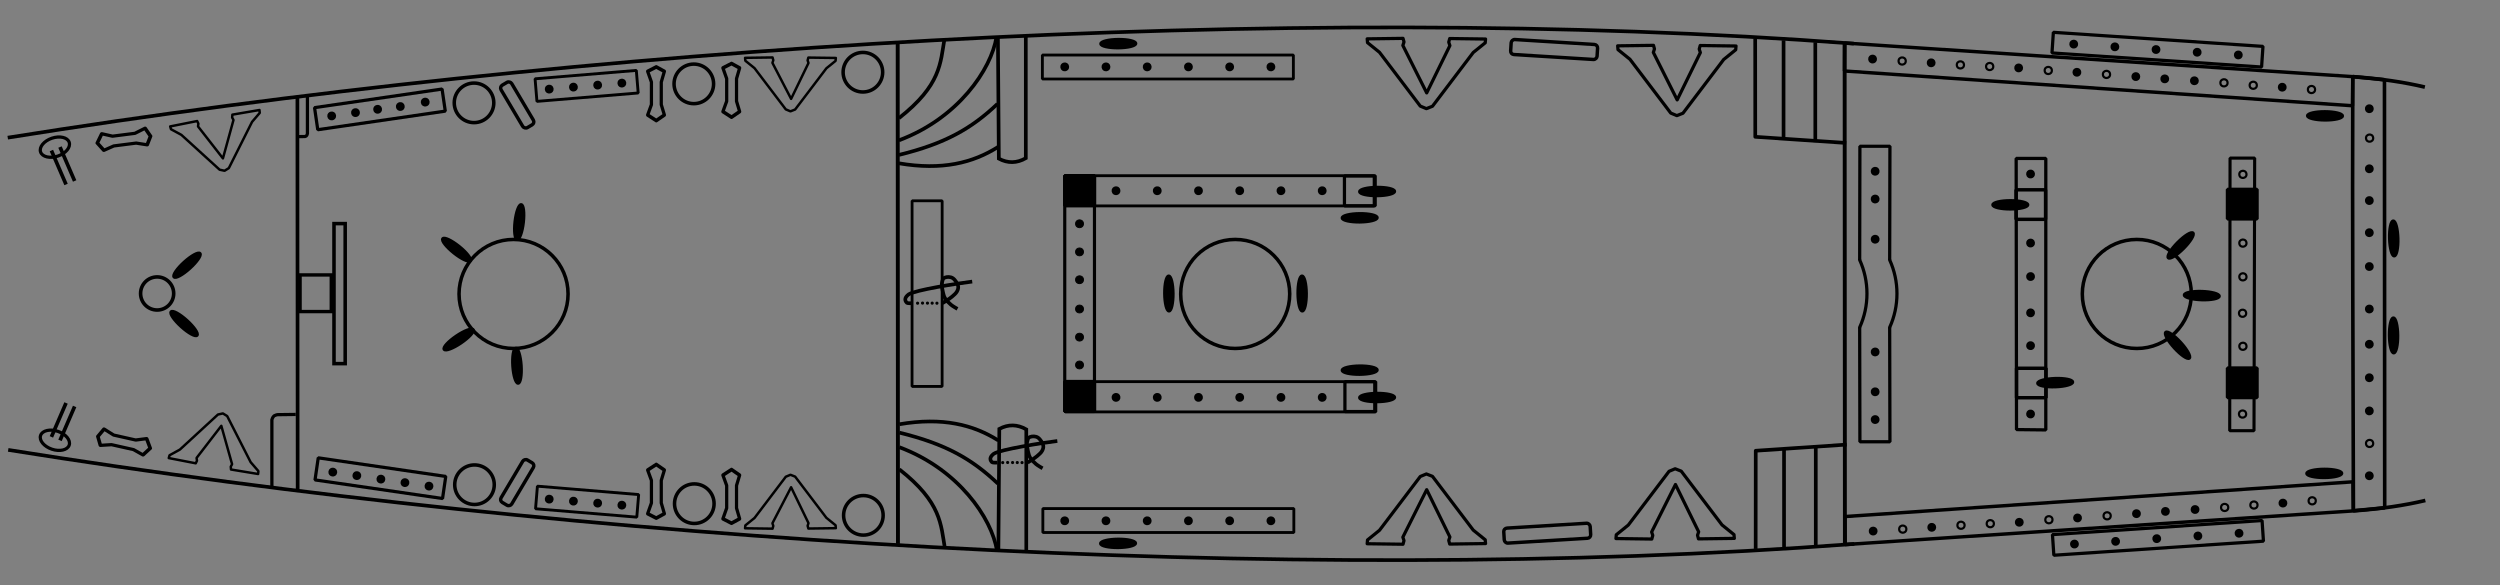 <?xml version="1.0" encoding="UTF-8" standalone="no"?>
<!-- Created with Inkscape (http://www.inkscape.org/) -->

<svg
   xmlns:rigging="https://github.com/jolaf/rigging"
   xmlns:dc="http://purl.org/dc/elements/1.1/"
   xmlns:cc="http://creativecommons.org/ns#"
   xmlns:rdf="http://www.w3.org/1999/02/22-rdf-syntax-ns#"
   xmlns:svg="http://www.w3.org/2000/svg"
   xmlns="http://www.w3.org/2000/svg"
   xmlns:xlink="http://www.w3.org/1999/xlink"
   xmlns:sodipodi="http://sodipodi.sourceforge.net/DTD/sodipodi-0.dtd"
   xmlns:inkscape="http://www.inkscape.org/namespaces/inkscape"
   viewBox="-2 -7 679 159"
   version="1.1"
   inkscape:version="0.92.1 r"
   sodipodi:docname="shtandart-src.svg"
   id="svg993"
   width="724.267"
   height="169.6">
  <rect x="-2" y="-7" width="679" height="159" fill="#808080" stroke="none"/>
  <defs
     id="defs4">
    <ellipse
       cx="3.207"
       cy="-579.798"
       rx="1.126"
       ry="4.735"
       id="the_ellipse"
       style="fill:#000000;fill-rule:evenodd;stroke:#000000;stroke-width:0.88;stroke-linecap:round;stroke-linejoin:round"
       transform="rotate(89.51)" />
    <circle
       style="fill:none;fill-rule:evenodd;stroke:#000000;stroke-width:0.962;stroke-miterlimit:0"
       id="circle4449"
       cx="160.871"
       cy="398.091"
       r="5.371" />
    <rect
       id="deckMask"
       width="220.711"
       height="146.642"
       x="277.269"
       y="-0.809" />
    <circle
       style="fill:#000000;fill-rule:evenodd;stroke:#000000;stroke-width:0.882;stroke-miterlimit:0"
       id="nagel"
       cx="567.539"
       cy="28.152"
       transform="rotate(-8.297)"
       r="0.759" />
    <circle
       r="0.974"
       cy="138.775"
       cx="607.213"
       id="nagel-hole"
       style="fill:none;fill-rule:evenodd;stroke:#000000;stroke-width:0.601;stroke-miterlimit:0"
       transform="rotate(-8.297)" />
    <rect
       rx="2.4"
       y="138.702"
       x="650.73"
       height="9.613"
       width="18.143"
       id="rect_big"
       style="fill:#ffffff;fill-opacity:0.001;fill-rule:evenodd;stroke:#000000;stroke-width:0.88;stroke-linecap:round;stroke-linejoin:round" />
    <rect
       rx="1.3"
       y="135.08"
       x="624.196"
       height="9.104"
       width="4.761"
       id="rect_small"
       style="fill:#ffffff;fill-opacity:0.001;fill-rule:evenodd;stroke:#000000;stroke-width:0.88;stroke-miterlimit:0.3" />
    <path
       style="fill:#ffffff;fill-opacity:0.001;fill-rule:evenodd;stroke:#000000;stroke-width:0.88;stroke-linecap:round;stroke-linejoin:round"
       d="m 654.548,145.163 -11.071,-14.598 -3.259,-2.634 -0.089,-1.027 9.732,-0.134 0.268,0.982 -0.312,0.938 6.476,12.89 6.297,-12.845 -0.312,-0.938 0.268,-0.982 9.732,0.134 -0.089,1.027 -3.259,2.634 -11.071,14.598 -1.655,0.647 z"
       id="the_V_big"
       inkscape:connector-curvature="0"
       sodipodi:nodetypes="ccccccccccccccccc" />
    <path
       sodipodi:nodetypes="ccccccccccccccccc"
       inkscape:connector-curvature="0"
       id="the_V_small"
       d="m 658.953,141.072 -8.49,-11.195 -2.499,-2.02 -0.069,-0.787 7.463,-0.103 0.205,0.753 -0.24,0.719 5.073,9.774 4.723,-9.74 -0.24,-0.719 0.205,-0.753 7.463,0.103 -0.069,0.787 -2.499,2.02 -8.49,11.195 -1.269,0.496 z"
       style="fill:#ffffff;fill-opacity:0.001;fill-rule:evenodd;stroke:#000000;stroke-width:0.675;stroke-linecap:round;stroke-linejoin:round" />
    <g
       transform="matrix(-1,0,0,1,657.061,84.968)"
       id="strange_on_hut">
      <ellipse
         style="fill:#ffffff;fill-opacity:0.001;fill-rule:evenodd;stroke:#000000;stroke-width:0.88;stroke-miterlimit:0.3"
         id="path4323"
         cx="-74.057"
         cy="420.366"
         rx="4.104"
         ry="2.557"
         transform="rotate(-18.749,-1131.871,-71.94)" />
      <path
         transform="translate(-36.94,-367.63)"
         sodipodi:nodetypes="cc"
         inkscape:connector-curvature="0"
         id="path4328"
         d="m 61.959,411.73 3.977,9.218"
         style="stroke:#000000;stroke-width:1px" />
      <path
         transform="translate(-36.94,-367.63)"
         style="stroke:#000000;stroke-width:1px"
         d="m 59.623,412.677 3.977,9.218"
         id="path4325"
         inkscape:connector-curvature="0"
         sodipodi:nodetypes="cc" />
    </g>
    <g
       transform="translate(380.03,-105.312)"
       id="the_knot">
      <circle
         style="fill:#000000;fill-rule:evenodd;stroke:#000000;stroke-width:0;stroke-miterlimit:0"
         id="path4253"
         cx="283.884"
         cy="461.044"
         r="0.426" />
      <circle
         r="0.426"
         cy="461.013"
         cx="285.226"
         id="circle4255"
         style="fill:#000000;fill-rule:evenodd;stroke:#000000;stroke-width:0;stroke-miterlimit:0" />
      <circle
         style="fill:#000000;fill-rule:evenodd;stroke:#000000;stroke-width:0;stroke-miterlimit:0"
         id="circle4257"
         cx="286.568"
         cy="461.028"
         r="0.426" />
      <circle
         r="0.426"
         cy="461.028"
         cx="287.846"
         id="circle4259"
         style="fill:#000000;fill-rule:evenodd;stroke:#000000;stroke-width:0;stroke-miterlimit:0" />
      <circle
         style="fill:#000000;fill-rule:evenodd;stroke:#000000;stroke-width:0;stroke-miterlimit:0"
         id="circle4261"
         cx="289.14"
         cy="461.044"
         r="0.426" />
      <path
         style="fill:none;fill-rule:evenodd;stroke:#000000;stroke-width:1px"
         d="m 298.721,455.173 c -3.993,0.489 -15.46,2.284 -17.267,3.472 -0.874,0.684 -1.281,1.456 -0.505,2.273 0.295,0.218 1.515,0.126 1.515,0.126"
         id="path4249"
         inkscape:connector-curvature="0"
         sodipodi:nodetypes="cccc" />
      <path
         sodipodi:nodetypes="cszzzzzzzzc"
         inkscape:connector-curvature="0"
         id="path4251"
         d="m 290.64,461.044 c 0,0 1.792,-1.092 2.589,-1.768 0.499,-0.424 1.088,-0.913 1.357,-1.421 0.27,-0.508 0.393,-0.888 0.316,-1.452 -0.077,-0.564 -0.8,-1.72 -1.438,-2.147 -0.638,-0.427 -1.581,-0.414 -2.192,-0.158 -0.612,0.256 -0.566,0.713 -0.758,1.357 -0.191,0.644 0.115,1.993 0.284,2.715 0.169,0.722 0.251,1.043 0.6,1.61 0.349,0.567 0.988,1.204 1.547,1.673 0.559,0.469 1.768,1.136 1.768,1.136"
         style="fill:none;fill-rule:evenodd;stroke:#000000;stroke-width:1px" />
    </g>
    <symbol
       id="mastMask">
      <path
         d="m 425.113,59.525 c 26.5,26.5 26.5,26.5 26.5,26.5 z"
         id="path89"
         inkscape:connector-curvature="0" />
      <path
         d="m 451.613,59.525 c -26.5,26.5 -26.5,26.5 -26.5,26.5 z"
         id="path91"
         inkscape:connector-curvature="0" />
    </symbol>
    <g
       id="duck"
       transform="matrix(0.882,0,0,1.005,-152.594,-25.947)"
       style="stroke:#000000;stroke-width:0.996;stroke-linecap:butt;stroke-linejoin:round;stroke-miterlimit:1.4;stroke-dasharray:none;stroke-opacity:1;paint-order:markers fill stroke">
      <g
         id="g4797"
         style="stroke:#000000;stroke-width:0.996;stroke-linecap:butt;stroke-linejoin:round;stroke-miterlimit:1.4;stroke-dasharray:none;stroke-opacity:1;paint-order:markers fill stroke">
        <path
           sodipodi:nodetypes="ccccccccccc"
           inkscape:connector-curvature="0"
           id="path4793"
           d="m 215.31,40.277 -0.959,-2.798 v -6.102 l 0.959,-2.893 -2.499,-1.196 -2.652,1.196 1.162,2.893 v 6.102 l -1.161,2.798 2.652,1.514 z"
           style="fill:none;fill-rule:evenodd;stroke:#000000;stroke-width:0.996;stroke-linecap:butt;stroke-linejoin:round;stroke-miterlimit:1.4;stroke-dasharray:none;stroke-opacity:1;paint-order:markers fill stroke" />
      </g>
    </g>
    <rect
       style="opacity:1;fill:none;fill-opacity:1;fill-rule:evenodd;stroke:#000000;stroke-width:0.938;stroke-linecap:butt;stroke-linejoin:round;stroke-miterlimit:1.4;stroke-dasharray:none;stroke-opacity:1;paint-order:markers fill stroke"
       id="duck-rect"
       width="3.349"
       height="13.396"
       x="396.501"
       y="72.319"
       ry="0.924" />
    <rect
       style="opacity:1;fill:none;fill-opacity:1;fill-rule:evenodd;stroke:#000000;stroke-width:0.938;stroke-linecap:butt;stroke-linejoin:round;stroke-miterlimit:1.4;stroke-dasharray:none;stroke-opacity:1;paint-order:markers fill stroke"
       id="duck-rect-big"
       width="23.517"
       height="4.083"
       x="529.238"
       y="-2.573"
       transform="scale(1,-1)"
       ry="0.924" />
  </defs>
  <sodipodi:namedview
     id="base"
     pagecolor="#ffffff"
     bordercolor="#666666"
     borderopacity="1.0"
     inkscape:pageopacity="0.0"
     inkscape:pageshadow="2"
     inkscape:zoom="2.56"
     inkscape:cx="641.41992"
     inkscape:cy="60.137698"
     inkscape:document-units="px"
     showgrid="false"
     inkscape:window-width="1385"
     inkscape:window-height="855"
     inkscape:window-x="55"
     inkscape:window-y="23"
     inkscape:window-maximized="0"
     showguides="true"
     inkscape:guide-bbox="true"
     gridtolerance="1"
     objecttolerance="5"
     guidetolerance="1"
     fit-margin-top="0"
     fit-margin-left="0"
     fit-margin-right="0"
     fit-margin-bottom="0"
     inkscape:current-layer="g5007"
     inkscape:measure-start="653.516,44.8242"
     inkscape:measure-end="653.516,53.9063">
    <inkscape:grid
       type="xygrid"
       id="grid4394"
       originx="-36.919"
       originy="-539.252"
       spacingx="1"
       spacingy="1" />
    <sodipodi:guide
       position="0.039,0.458"
       orientation="0,1"
       id="guide4311"
       inkscape:locked="false" />
    <sodipodi:guide
       position="0.904,0.518"
       orientation="0,1"
       id="guide677"
       inkscape:locked="false" />
    <sodipodi:guide
       position="0.836,0.385"
       orientation="1,0"
       id="guide679"
       inkscape:locked="false" />
    <sodipodi:guide
       position="0.254,0.397"
       orientation="0,1"
       id="guide681"
       inkscape:locked="false" />
    <sodipodi:guide
       position="0.476,0.467"
       orientation="1,0"
       id="guide683"
       inkscape:locked="false" />
    <sodipodi:guide
       position="407.227,151.978"
       orientation="0,1"
       id="guide4936"
       inkscape:locked="false" />
  </sodipodi:namedview>
  <g
     inkscape:groupmode="layer"
     id="layer1"
     inkscape:label="drawing">
    <path
       inkscape:connector-curvature="0"
       id="path4304"
       d="m 78.845,125.846 -0.072,-106.605"
       style="fill:none;fill-rule:evenodd;stroke:#000000;stroke-width:1px"
       sodipodi:nodetypes="cc" />
    <path
       style="fill:none;fill-rule:evenodd;stroke:#000000;stroke-width:1.056px"
       d="M 241.884,140.713 241.814,4.288"
       id="path4288"
       inkscape:connector-curvature="0" />
    <path
       style="fill:none;fill-rule:evenodd;stroke:#000000;stroke-width:0.978;stroke-miterlimit:0"
       d="m 645.621,14.671 -8.605,-0.857 c -0.16,38.87 0.115,82.335 0.176,117.905 l 8.493,-0.805 z"
       id="path4294"
       inkscape:connector-curvature="0"
       sodipodi:nodetypes="ccccc" />
    <path
       style="fill:none;fill-rule:evenodd;stroke:#000000;stroke-width:0.88"
       d="m 81.496,18.931 v 10.38 c -0.175,0.713 -0.438,0.672 -0.685,0.766 l -2.226,0.035"
       id="path4306"
       inkscape:connector-curvature="0"
       sodipodi:nodetypes="cccc" />
    <ellipse
       style="fill:none;stroke:#000000;stroke-width:0.98;stroke-miterlimit:0.3"
       id="path4314"
       cx="40.678"
       cy="72.707"
       rx="4.495"
       ry="4.495" />
    <rect
       style="fill:none;fill-rule:evenodd;stroke:#000000;stroke-width:0.921"
       id="rect4317"
       width="8.482"
       height="9.949"
       x="79.496"
       y="67.672" />
    <rect
       style="fill:none;fill-rule:evenodd;stroke:#000000;stroke-width:0.961"
       id="rect4322"
       width="3.041"
       height="38.031"
       x="88.712"
       y="53.73" />
    <g
       id="g4332"
       transform="translate(-36.919,-367.63)">
      <path
         style="fill:none;fill-rule:evenodd;stroke:#000000;stroke-width:0.767;stroke-miterlimit:0"
         d="m 290.809,415.168 h -8.168 c -0.004,16.806 -0.007,33.613 -0.011,50.419 h 8.168 c 0.004,-16.806 0.007,-33.613 0.011,-50.419 z"
         id="path4247"
         inkscape:connector-curvature="0"
         sodipodi:nodetypes="ccccc" />
    </g>
    <path
       sodipodi:nodetypes="ccccc"
       inkscape:connector-curvature="0"
       id="path4336"
       d="m 295.259,104.764 h -8.075 c 0,-21.34 0,-42.68 0,-64.019 h 8.075 c 0,21.34 0,42.68 0,64.019 z"
       style="fill:none;fill-rule:evenodd;stroke:#000000;stroke-width:0.86;stroke-miterlimit:0" />
    <g
       id="g4318"
       transform="translate(-40.05,-367.63)">
      <g
         id="g4299">
        <path
           style="fill:none;fill-rule:evenodd;stroke:#000000;stroke-width:0.882;stroke-miterlimit:0"
           d="m 543.138,431.226 0.062,-30.87 h 8.158 l -0.072,30.87"
           id="path4201"
           inkscape:connector-curvature="0"
           sodipodi:nodetypes="cccc" />
        <path
           sodipodi:nodetypes="ccc"
           inkscape:connector-curvature="0"
           id="path4211"
           d="m 551.285,431.226 c 1.304,2.875 1.979,5.997 1.979,9.164 0,3.167 -0.675,6.288 -1.979,9.164"
           style="fill:none;fill-rule:evenodd;stroke:#000000;stroke-width:0.88;stroke-linejoin:round;stroke-miterlimit:0;stroke-linecap:round" />
      </g>
      <g
         transform="matrix(1,0,0,-1,-1.332961e-5,880.779)"
         id="g4305">
        <path
           inkscape:connector-curvature="0"
           id="path4308"
           d="m 543.138,431.226 0.062,-31.057 h 8.158 l -0.072,31.057"
           style="fill:none;fill-rule:evenodd;stroke:#000000;stroke-width:0.882;stroke-miterlimit:0"
           sodipodi:nodetypes="cccc" />
        <path
           sodipodi:nodetypes="ccc"
           inkscape:connector-curvature="0"
           id="path4312"
           d="m 543.138,431.226 c 1.304,2.875 1.979,5.997 1.979,9.164 0,3.167 -0.675,6.288 -1.979,9.164"
           style="fill:none;fill-rule:evenodd;stroke:#000000;stroke-width:0.88;stroke-linejoin:round;stroke-miterlimit:0;stroke-dasharray:none;stroke-linecap:round" />
      </g>
    </g>
    <path
       style="fill:none;fill-rule:evenodd;stroke:#000000;stroke-width:0.888;stroke-miterlimit:0"
       d="m 545.591,36.028 h 8.047 v 73.736 l -7.955,-0.091 z"
       id="rect4326"
       inkscape:connector-curvature="0"
       sodipodi:nodetypes="ccccc" />
    <circle
       style="fill:none;fill-rule:evenodd;stroke:#000000;stroke-width:0.962;stroke-miterlimit:0"
       id="path4330"
       cx="578.359"
       cy="72.838"
       r="14.805" />
    <path
       style="fill:none;fill-rule:evenodd;stroke:#000000;stroke-width:0.845;stroke-miterlimit:0"
       d="m 603.681,35.941 h 6.687 l -0.183,74.036 h -6.595 z"
       id="rect4333"
       inkscape:connector-curvature="0"
       sodipodi:nodetypes="ccccc" />
    <path
       sodipodi:nodetypes="cccc"
       inkscape:connector-curvature="0"
       id="path4412"
       d="m 71.845,125.611 v -18.614 c 0.389,-1.278 0.973,-1.205 1.523,-1.374 l 4.95,-0.062"
       style="fill:none;fill-rule:evenodd;stroke:#000000;stroke-width:0.88" />
    <circle
       r="14.805"
       cy="72.838"
       cx="333.481"
       id="circle327"
       style="fill:none;fill-rule:evenodd;stroke:#000000;stroke-width:0.962;stroke-miterlimit:0" />
    <circle
       style="fill:none;fill-rule:evenodd;stroke:#000000;stroke-width:0.962;stroke-miterlimit:0"
       id="circle329"
       cx="137.481"
       cy="72.838"
       r="14.805" />
    <g
       id="g4449">
      <g
         style="fill:none;stroke:#000000"
         transform="translate(-36.919,-367.63)"
         id="portDrawing">
        <path
           inkscape:tile-y0="-1.6731129e-06"
           inkscape:tile-x0="-2.8809948e-07"
           inkscape:tile-h="36.004633"
           inkscape:tile-w="675.19792"
           inkscape:tile-cy="18.021847"
           inkscape:tile-cx="337.55918"
           sodipodi:nodetypes="cccc"
           inkscape:connector-curvature="0"
           id="path4399"
           d="M 37.019,398.018 C 191.609,373.298 384.77,360.828 538.409,372.482 m 135.527,8.962 c 7.635,0.571 13.848,1.48 19.578,2.841"
           style="fill-rule:evenodd;stroke-width:1px" />
        <path
           sodipodi:nodetypes="cccc"
           inkscape:connector-curvature="0"
           id="path4286"
           d="m 305.95,370.636 0.253,33.082 c 2.441,1.306 4.882,1.261 7.324,-0.126 V 370.257"
           style="fill-rule:evenodd;stroke-width:1px" />
        <path
           sodipodi:nodetypes="cc"
           inkscape:connector-curvature="0"
           id="path4296"
           d="m 279.055,392.733 c 11.483,-8.995 11.262,-15.064 12.374,-21.466"
           style="fill-rule:evenodd;stroke-width:1px" />
        <path
           sodipodi:nodetypes="cc"
           inkscape:connector-curvature="0"
           id="path4298"
           d="m 279.055,398.746 c 16.006,-5.945 25.097,-19.221 26.517,-28.111"
           style="fill-rule:evenodd;stroke-width:1px" />
        <path
           sodipodi:nodetypes="cc"
           inkscape:connector-curvature="0"
           id="path4300"
           d="m 279.055,402.708 c 12.562,-3.067 19.688,-7.145 26.769,-13.858"
           style="fill-rule:evenodd;stroke-width:1px" />
        <path
           sodipodi:nodetypes="cc"
           inkscape:connector-curvature="0"
           id="path4302"
           d="m 279.055,404.981 c 11.722,2.006 20.149,-0.133 26.895,-4.419"
           style="fill-rule:evenodd;stroke-width:1px" />
        <path
           transform="rotate(3.862)"
           style="fill-rule:evenodd;stroke:#000000;stroke-width:0.938;stroke-miterlimit:0;stroke-dasharray:none;stroke-opacity:1"
           d="m 559.783,335.373 138.313,-0.186 0.451,7.89 -138.295,-0.12 z"
           id="rect4158"
           inkscape:connector-curvature="0"
           sodipodi:nodetypes="ccccc" />
        <rect
           transform="matrix(0.998,0.067,-0.067,0.998,0,0)"
           y="328.801"
           x="615.875"
           height="5.615"
           width="57.042"
           id="rect4272"
           style="fill-rule:evenodd;stroke-width:0.88;stroke-linecap:round;stroke-miterlimit:0" />
        <rect
           style="fill-rule:evenodd;stroke-width:0.777;stroke-miterlimit:0"
           id="rect4231"
           width="84.366"
           height="8.21"
           x="324.103"
           y="408.345" />
        <rect
           y="375.577"
           x="318.031"
           height="6.51"
           width="68.166"
           id="rect4238"
           style="fill-rule:evenodd;stroke-width:0.777;stroke-miterlimit:0" />
        <rect
           transform="rotate(-4.735)"
           y="395.605"
           x="148.093"
           height="6.154"
           width="27.593"
           id="rect4267"
           style="fill-rule:evenodd;stroke-width:0.787;stroke-miterlimit:0" />
        <rect
           transform="rotate(-8.297)"
           style="fill-rule:evenodd;stroke-width:0.88;stroke-miterlimit:0"
           id="rect4281"
           width="35"
           height="6.061"
           x="62.831"
           y="403.152" />
        <rect
           y="412.182"
           x="582.484"
           height="8.012"
           width="8.012"
           id="rect4212"
           style="fill-rule:evenodd;stroke-width:0.937;stroke-miterlimit:0"
           class="filled" />
        <rect
           style="fill-rule:evenodd;stroke-width:0.88;stroke-miterlimit:0"
           id="rect4227"
           width="8.109"
           height="8.109"
           x="400.07"
           y="408.425"
           class="filled" />
        <g
           id="g4442"
           transform="translate(15.038,366.496)">
          <path
             inkscape:connector-curvature="0"
             id="path4436"
             d="m 496.591,4.622 0.018,26.671 24.696,1.671"
             style="fill-rule:evenodd;stroke-width:1px;stroke-linejoin:round"
             sodipodi:nodetypes="ccc" />
          <path
             inkscape:connector-curvature="0"
             id="path4438"
             d="M 512.916,32.737 V 5.607"
             style="fill-rule:evenodd;stroke-width:1px"
             sodipodi:nodetypes="cc" />
          <path
             inkscape:connector-curvature="0"
             id="path4440"
             d="m 504.294,31.792 0.006,-26.716"
             style="fill-rule:evenodd;stroke-width:1px"
             sodipodi:nodetypes="cc" />
        </g>
        <use
           x="0"
           y="0"
           xlink:href="#circle4449"
           id="use11166"
           transform="translate(2.792,-9.528)"
           width="100%"
           height="100%" />
        <use
           x="0"
           y="0"
           xlink:href="#circle4449"
           id="use11168"
           transform="translate(108.41,-17.847)"
           width="100%"
           height="100%" />
        <use
           x="0"
           y="0"
           xlink:href="#use11168"
           id="use11170"
           transform="translate(-45.92,3.166)"
           width="100%"
           height="100%" />
      </g>
    </g>
    <use
       height="100%"
       width="100%"
       y="0"
       x="0"
       id="use405"
       transform="matrix(1,0,0,-1,0.129,145.58)"
       xlink:href="#portDrawing" />
    <path
       inkscape:connector-curvature="0"
       id="path4434"
       d="M 499.075,140.577 499.005,4.684"
       style="fill:none;fill-rule:evenodd;stroke:#000000;stroke-width:1.056px"
       sodipodi:nodetypes="cc" />
  </g>
  <g
     inkscape:groupmode="layer"
     id="layer2"
     inkscape:label="deckMasks"
     style="display:none">
    <g
       id="deckMasks"
       class="modeDependent which"
       style="fill:#ffffff">
      <use
         id="use758"
         xlink:href="#deckMask"
         class="deckMask"
         rigging:deck="fore"
         transform="matrix(0.805,0,0,1,274.689,0)"
         x="0"
         y="0"
         width="100%"
         height="100%" />
      <use
         id="use760"
         xlink:href="#deckMask"
         class="deckMask"
         rigging:deck="main"
         x="0"
         y="0"
         width="100%"
         height="100%" />
      <use
         id="use668"
         xlink:href="#deckMask"
         class="deckMask"
         rigging:deck="stern"
         transform="matrix(1.256,0,0,1,-348.042,0)"
         x="0"
         y="0"
         width="100%"
         height="100%" />
    </g>
  </g>
  <g
     inkscape:groupmode="layer"
     id="layer3"
     inkscape:label="mastMasks"
     style="display:none">
    <g
       id="mastMasks"
       class="modeDependent where"
       style="stroke:#ff0000">
      <use
         id="use89"
         xlink:href="#mastMask"
         class="mastMask"
         rigging:mast="fore"
         transform="translate(140)"
         x="0"
         y="0"
         width="100%"
         height="100%" />
      <use
         id="use336"
         xlink:href="#mastMask"
         class="mastMask"
         rigging:mast="main"
         transform="translate(-104.89)"
         x="0"
         y="0"
         width="100%"
         height="100%" />
      <use
         id="use338"
         xlink:href="#mastMask"
         class="mastMask"
         rigging:mast="mizzen"
         transform="translate(-300.966)"
         x="0"
         y="0"
         width="100%"
         height="100%" />
    </g>
  </g>
  <g
     inkscape:groupmode="layer"
     id="layer4"
     inkscape:label="points">
    <g
       id="points"
       transform="translate(0.02,-7.1415848e-6)"
       inkscape:transform-center-x="-152.32154"
       inkscape:transform-center-y="-60.498592">
      <g
         rigging:deck="fore"
         rigging:side="port"
         rigging:rail="frontRail"
         id="g4296"
         rigging:isAcross="true"
         transform="translate(0,-1.125)">
        <use
           x="0"
           y="0"
           xlink:href="#nagel"
           id="use4878"
           transform="translate(75.828,120.558)"
           width="100%"
           height="100%" />
        <use
           x="0"
           y="0"
           xlink:href="#nagel"
           id="use4880"
           transform="translate(75.828,111.365)"
           width="100%"
           height="100%" />
        <use
           x="0"
           y="0"
           xlink:href="#nagel"
           id="use4882"
           transform="translate(75.828,102.64)"
           width="100%"
           height="100%" />
        <use
           x="0"
           y="0"
           xlink:href="#nagel"
           id="use4886"
           transform="translate(75.828,94.008)"
           width="100%"
           height="100%" />
        <use
           x="0"
           y="0"
           xlink:href="#nagel-hole"
           id="use4884"
           transform="translate(20.68,-18.062)"
           width="100%"
           height="100%" />
        <use
           x="0"
           y="0"
           xlink:href="#nagel"
           id="use4888"
           transform="translate(75.828,77.695)"
           width="100%"
           height="100%" />
      </g>
      <g
         rigging:deck="fore"
         rigging:side="starboard"
         rigging:rail="frontRail"
         id="g4312"
         transform="translate(3.1976551e-4,40.25)"
         rigging:isAcross="true">
        <use
           x="0"
           y="0"
           xlink:href="#nagel"
           id="use4892"
           transform="translate(75.828,90.721)"
           width="100%"
           height="100%" />
        <use
           x="0"
           y="0"
           xlink:href="#nagel"
           id="use4894"
           transform="translate(75.828,100.29)"
           width="100%"
           height="100%" />
        <use
           x="0"
           y="0"
           xlink:href="#nagel"
           id="use4896"
           transform="translate(75.828,109.389)"
           width="100%"
           height="100%" />
        <use
           x="0"
           y="0"
           xlink:href="#nagel"
           id="use4898"
           transform="translate(75.828,118.396)"
           width="100%"
           height="100%" />
        <use
           x="0"
           y="0"
           xlink:href="#nagel-hole"
           id="use4900"
           transform="translate(20.68,23.494)"
           width="100%"
           height="100%" />
        <use
           x="0"
           y="0"
           xlink:href="#nagel"
           id="use4902"
           transform="translate(75.828,136.008)"
           width="100%"
           height="100%" />
      </g>
      <g
         rigging:deck="fore"
         rigging:side="port"
         rigging:rail="behindFront"
         id="g1143"
         transform="rotate(-37.875,409.291,-762.568)">
        <use
           x="0"
           y="0"
           xlink:href="#the_ellipse"
           id="use4877"
           transform="rotate(-53.258,370.235,499.195)"
           width="100%"
           height="100%" />
      </g>
      <g
         rigging:deck="fore"
         rigging:side="starboard"
         rigging:rail="behindFront"
         id="g1167"
         transform="translate(555.293,47.337)">
        <use
           x="0"
           y="0"
           xlink:href="#the_ellipse"
           id="use4881"
           transform="rotate(-90.104,355.515,260.578)"
           width="100%"
           height="100%" />
      </g>
      <g
         rigging:deck="fore"
         rigging:side="port"
         rigging:rail="backRail"
         id="g4384"
         rigging:isAcross="true"
         transform="translate(-3.05,-5.437)">
        <use
           x="0"
           y="0"
           xlink:href="#nagel"
           id="use4905"
           transform="translate(-55.34,117.454)"
           width="100%"
           height="100%" />
        <use
           x="0"
           y="0"
           xlink:href="#nagel"
           id="use4907"
           transform="translate(-55.34,106.536)"
           width="100%"
           height="100%" />
        <use
           x="0"
           y="0"
           xlink:href="#nagel"
           id="use4909"
           transform="translate(-55.34,98.995)"
           width="100%"
           height="100%" />
      </g>
      <g
         rigging:deck="fore"
         rigging:side="starboard"
         rigging:rail="backRail"
         id="g4349"
         transform="translate(-3.05,46.919)"
         rigging:isAcross="true">
        <use
           x="0"
           y="0"
           xlink:href="#nagel"
           id="use4912"
           transform="translate(-55.34,95.715)"
           width="100%"
           height="100%" />
        <use
           x="0"
           y="0"
           xlink:href="#nagel"
           id="use4914"
           transform="translate(-55.34,106.535)"
           width="100%"
           height="100%" />
        <use
           x="0"
           y="0"
           xlink:href="#nagel"
           id="use4916"
           transform="translate(-55.34,114.076)"
           width="100%"
           height="100%" />
      </g>
      <g
         rigging:deck="fore"
         rigging:side="port"
         rigging:rail="sideRail"
         id="g4304"
         transform="rotate(3.868,821.868,-178.443)">
        <use
           x="0"
           y="0"
           xlink:href="#nagel-hole"
           id="use4812"
           transform="translate(18.549,-19.604)"
           width="100%"
           height="100%" />
        <use
           x="0"
           y="0"
           xlink:href="#nagel"
           id="use4814"
           transform="translate(65.802,84.05)"
           width="100%"
           height="100%" />
        <use
           x="0"
           y="0"
           xlink:href="#nagel-hole"
           id="use4816"
           transform="translate(-5.286,-19.812)"
           width="100%"
           height="100%" />
        <use
           x="0"
           y="0"
           xlink:href="#nagel-hole"
           id="use4818"
           transform="translate(2.688,-19.688)"
           width="100%"
           height="100%" />
        <use
           x="0"
           y="0"
           xlink:href="#nagel"
           id="use4820"
           transform="translate(41.878,83.909)"
           width="100%"
           height="100%" />
        <use
           x="0"
           y="0"
           xlink:href="#nagel"
           id="use4822"
           transform="translate(33.813,83.936)"
           width="100%"
           height="100%" />
        <use
           x="0"
           y="0"
           xlink:href="#nagel"
           id="use4824"
           transform="translate(25.93,83.851)"
           width="100%"
           height="100%" />
        <use
           x="0"
           y="0"
           xlink:href="#nagel-hole"
           id="use4826"
           transform="translate(-37.278,-19.943)"
           width="100%"
           height="100%" />
        <use
           x="0"
           y="0"
           xlink:href="#nagel"
           id="use4828"
           transform="translate(9.886,83.763)"
           width="100%"
           height="100%" />
        <use
           x="0"
           y="0"
           xlink:href="#nagel-hole"
           id="use4830"
           transform="translate(-53.128,-19.941)"
           width="100%"
           height="100%" />
        <use
           x="0"
           y="0"
           xlink:href="#nagel"
           id="use4832"
           transform="translate(-5.975,83.648)"
           width="100%"
           height="100%" />
        <use
           x="0"
           y="0"
           xlink:href="#nagel-hole"
           id="use4834"
           transform="translate(-69.076,-19.943)"
           width="100%"
           height="100%" />
        <use
           x="0"
           y="0"
           xlink:href="#nagel-hole"
           id="use4836"
           transform="translate(-77.041,-19.841)"
           width="100%"
           height="100%" />
        <use
           x="0"
           y="0"
           xlink:href="#nagel-hole"
           id="use4838"
           transform="translate(-92.891,-19.827)"
           width="100%"
           height="100%" />
        <use
           x="0"
           y="0"
           xlink:href="#nagel"
           id="use4840"
           transform="translate(-29.782,83.871)"
           width="100%"
           height="100%" />
        <use
           x="0"
           y="0"
           xlink:href="#nagel"
           id="use4842"
           transform="translate(-45.724,83.924)"
           width="100%"
           height="100%" />
      </g>
      <g
         transform="rotate(3.769,6406.558,-164.402)"
         id="g5102"
         rigging:deck="fore"
         rigging:side="port"
         rigging:rail="shroudsRail">
        <use
           x="0"
           y="0"
           xlink:href="#nagel"
           id="use4845"
           transform="translate(19.319,442.896)"
           width="100%"
           height="100%" />
        <use
           x="0"
           y="0"
           xlink:href="#nagel"
           id="use4847"
           transform="translate(30.519,442.896)"
           width="100%"
           height="100%" />
        <use
           x="0"
           y="0"
           xlink:href="#nagel"
           id="use4849"
           transform="translate(41.719,442.896)"
           width="100%"
           height="100%" />
        <use
           x="0"
           y="0"
           xlink:href="#nagel"
           id="use4851"
           transform="translate(52.919,442.896)"
           width="100%"
           height="100%" />
        <use
           x="0"
           y="0"
           xlink:href="#nagel"
           id="use4853"
           transform="translate(64.119,442.896)"
           width="100%"
           height="100%" />
      </g>
      <g
         rigging:side="starboard"
         rigging:rail="shroudsRail"
         rigging:deck="fore"
         id="g4282"
         transform="rotate(-3.751,-3214.956,624.859)">
        <use
           x="0"
           y="0"
           xlink:href="#nagel"
           id="use4833"
           transform="translate(64.12,442.895)"
           width="100%"
           height="100%" />
        <use
           x="0"
           y="0"
           xlink:href="#nagel"
           id="use4835"
           transform="translate(52.92,442.895)"
           width="100%"
           height="100%" />
        <use
           x="0"
           y="0"
           xlink:href="#nagel"
           id="use4837"
           transform="translate(41.719,442.895)"
           width="100%"
           height="100%" />
        <use
           x="0"
           y="0"
           xlink:href="#nagel"
           id="use4839"
           transform="translate(30.519,442.895)"
           width="100%"
           height="100%" />
        <use
           x="0"
           y="0"
           xlink:href="#nagel"
           id="use4841"
           transform="translate(19.32,442.895)"
           width="100%"
           height="100%" />
      </g>
      <g
         id="g826"
         rigging:rail="onDeckFront"
         rigging:side="port"
         rigging:deck="fore"
         transform="rotate(-36.825,358.485,-789.617)">
        <use
           x="0"
           y="0"
           xlink:href="#the_ellipse"
           id="use4869"
           transform="rotate(37.611,295.168,-711.575)"
           width="100%"
           height="100%" />
      </g>
      <g
         transform="translate(544,94.332)"
         rigging:deck="fore"
         rigging:side="starboard"
         rigging:rail="onDeckFront"
         id="g830">
        <use
           x="0"
           y="0"
           xlink:href="#the_ellipse"
           id="use4872"
           transform="rotate(0.241,-6560.32,-117563.42)"
           width="100%"
           height="100%" />
      </g>
      <g
         rigging:deck="fore"
         rigging:side="port"
         rigging:rail="frontFists"
         id="g1149"
         transform="translate(0,-3.094)">
        <rect
           style="fill:#000000;fill-rule:evenodd;stroke:#000000;stroke-width:0.937;stroke-miterlimit:0"
           id="rect4199"
           width="8.012"
           height="8.012"
           x="602.97"
           y="47.53" />
      </g>
      <g
         rigging:deck="fore"
         rigging:side="starboard"
         rigging:rail="frontFists"
         id="g1170"
         transform="translate(0,7.687)">
        <rect
           y="85.275"
           x="602.97"
           height="8.012"
           width="8.012"
           id="rect4327"
           style="fill:#000000;fill-rule:evenodd;stroke:#000000;stroke-width:0.937;stroke-miterlimit:0" />
      </g>
      <g
         rigging:deck="fore"
         rigging:side="port"
         rigging:rail="backPillars"
         id="g1152"
         transform="rotate(-36.151,546.195,68.572)">
        <use
           x="0"
           y="0"
           xlink:href="#the_ellipse"
           id="use4852"
           transform="rotate(-143.422,576.731,28.612)"
           width="100%"
           height="100%" />
      </g>
      <g
         rigging:deck="fore"
         rigging:side="starboard"
         rigging:rail="backPillars"
         id="g1179"
         transform="rotate(-39.454,559.827,95.611)">
        <use
           x="0"
           y="0"
           xlink:href="#the_ellipse"
           id="use4857"
           transform="rotate(37.993,428.477,11.942)"
           width="100%"
           height="100%" />
      </g>
      <g
         rigging:deck="fore"
         rigging:side="port"
         rigging:rail="behindMastRail"
         id="g4334"
         rigging:isAcross="true">
        <use
           x="0"
           y="0"
           xlink:href="#nagel"
           id="use4920"
           transform="translate(-16.181,122.152)"
           width="100%"
           height="100%" />
        <use
           x="0"
           y="0"
           xlink:href="#nagel"
           id="use4922"
           transform="translate(-16.181,113.052)"
           width="100%"
           height="100%" />
        <use
           x="0"
           y="0"
           xlink:href="#nagel"
           id="use4924"
           transform="translate(-16.181,94.303)"
           width="100%"
           height="100%" />
      </g>
      <g
         rigging:deck="fore"
         rigging:side="starboard"
         rigging:rail="behindMastRail"
         id="g4339"
         transform="matrix(1,0,0,-1,3.4200031e-4,145.33)"
         rigging:isAcross="true">
        <use
           x="0"
           y="0"
           xlink:href="#nagel"
           id="use4927"
           transform="translate(-16.181,121.402)"
           width="100%"
           height="100%" />
        <use
           x="0"
           y="0"
           xlink:href="#nagel"
           id="use4929"
           transform="translate(-16.181,112.49)"
           width="100%"
           height="100%" />
        <use
           x="0"
           y="0"
           xlink:href="#nagel"
           id="use4931"
           transform="translate(-16.181,93.928)"
           width="100%"
           height="100%" />
      </g>
      <g
         rigging:deck="fore"
         rigging:rail="atMastFront"
         rigging:side="center"
         id="g1173"
         transform="rotate(-32.907,595.985,73.284)">
        <use
           x="0"
           y="0"
           xlink:href="#the_ellipse"
           id="use4860"
           transform="rotate(35.279,469.901,61.208)"
           width="100%"
           height="100%" />
      </g>
      <g
         rigging:deck="fore"
         rigging:side="port"
         rigging:rail="atMastSide"
         id="g1146"
         transform="rotate(-32.866,586.852,60.658)">
        <use
           x="0"
           y="0"
           xlink:href="#the_ellipse"
           id="use4863"
           transform="rotate(-11.816,891.422,-20.483)"
           width="100%"
           height="100%" />
      </g>
      <g
         rigging:deck="fore"
         rigging:side="starboard"
         rigging:rail="atMastSide"
         id="g1176"
         transform="rotate(-42.019,592.005,85.768)">
        <use
           x="0"
           y="0"
           xlink:href="#the_ellipse"
           id="use4866"
           transform="rotate(-89.965,627.89,36.705)"
           width="100%"
           height="100%" />
      </g>
      <g
         rigging:deck="main"
         rigging:side="port"
         rigging:rail="bulwark"
         id="g4357">
        <use
           x="0"
           y="0"
           xlink:href="#the_V_big"
           id="use4844"
           transform="translate(-202.793,-121.454)"
           width="100%"
           height="100%" />
        <use
           x="0"
           y="0"
           xlink:href="#the_V_big"
           id="use4855"
           transform="translate(-270.822,-123.35)"
           width="100%"
           height="100%" />
        <use
           x="0"
           y="0"
           xlink:href="#duck-rect-big"
           id="use4944"
           transform="rotate(3.559,385.394,-1942.512)"
           width="100%"
           height="100%" />
      </g>
      <g
         rigging:deck="main"
         rigging:side="starboard"
         rigging:rail="bulwark"
         id="g4367"
         transform="matrix(1,0,0,-1,1.0610231e-4,146.08)">
        <use
           x="0"
           y="0"
           xlink:href="#the_V_big"
           id="use4862"
           transform="translate(-203.255,-120.093)"
           width="100%"
           height="100%"
           style="stroke:#000000;stroke-width:0.938;stroke-miterlimit:4;stroke-dasharray:none;stroke-opacity:1" />
        <use
           x="0"
           y="0"
           xlink:href="#the_V_big"
           id="use4865"
           transform="translate(-270.823,-121.502)"
           width="100%"
           height="100%" />
        <use
           x="0"
           y="0"
           xlink:href="#duck-rect-big"
           id="use4941"
           transform="rotate(3.483,352.365,-2014.919)"
           width="100%"
           height="100%" />
      </g>
      <g
         rigging:deck="main"
         rigging:side="port"
         rigging:rail="sideRail"
         id="g4358">
        <use
           x="0"
           y="0"
           xlink:href="#nagel"
           id="use1167"
           transform="translate(-278.501,65.206)"
           width="100%"
           height="100%" />
        <use
           x="0"
           y="0"
           xlink:href="#use1167"
           id="use1169"
           transform="translate(11.2)"
           width="100%"
           height="100%" />
        <use
           x="0"
           y="0"
           xlink:href="#use1169"
           id="use1171"
           width="100%"
           height="100%"
           transform="translate(11.2)" />
        <use
           x="0"
           y="0"
           xlink:href="#use1171"
           id="use1173"
           width="100%"
           height="100%"
           transform="translate(11.199)" />
        <use
           x="0"
           y="0"
           xlink:href="#use1173"
           id="use1175"
           width="100%"
           height="100%"
           transform="translate(11.2)" />
        <use
           x="0"
           y="0"
           xlink:href="#use1175"
           id="use1177"
           width="100%"
           height="100%"
           transform="translate(11.2)" />
      </g>
      <g
         rigging:deck="main"
         rigging:side="starboard"
         rigging:rail="sideRail"
         id="g4383"
         transform="translate(2.8753596e-4,123.283)">
        <use
           x="0"
           y="0"
           xlink:href="#nagel"
           id="use1180"
           transform="translate(-278.502,65.206)"
           width="100%"
           height="100%" />
        <use
           x="0"
           y="0"
           xlink:href="#use1180"
           id="use1182"
           transform="translate(11.2)"
           width="100%"
           height="100%" />
        <use
           x="0"
           y="0"
           xlink:href="#use1182"
           id="use1184"
           width="100%"
           height="100%"
           transform="translate(11.2)" />
        <use
           x="0"
           y="0"
           xlink:href="#use1184"
           id="use1186"
           width="100%"
           height="100%"
           transform="translate(11.199)" />
        <use
           x="0"
           y="0"
           xlink:href="#use1186"
           id="use1188"
           width="100%"
           height="100%"
           transform="translate(11.2)" />
        <use
           x="0"
           y="0"
           xlink:href="#use1188"
           id="use1190"
           width="100%"
           height="100%"
           transform="translate(11.2)" />
      </g>
      <g
         rigging:deck="main"
         rigging:side="port"
         rigging:rail="aboveRail"
         id="g1155">
        <use
           x="0"
           y="0"
           xlink:href="#the_ellipse"
           id="use4885"
           transform="translate(-278.097,6.604)"
           width="100%"
           height="100%" />
      </g>
      <g
         rigging:deck="main"
         rigging:side="starboard"
         rigging:rail="aboveRail"
         id="g1191">
        <use
           x="0"
           y="0"
           xlink:href="#the_ellipse"
           id="use4889"
           transform="translate(-278.159,142.33)"
           width="100%"
           height="100%" />
      </g>
      <g
         rigging:deck="main"
         rigging:side="port"
         rigging:rail="frontPillars"
         id="g1161">
        <use
           x="0"
           y="0"
           xlink:href="#the_ellipse"
           id="use4893"
           transform="translate(-207.802,46.767)"
           width="100%"
           height="100%" />
      </g>
      <g
         rigging:deck="main"
         rigging:side="starboard"
         rigging:rail="frontPillars"
         id="g1182">
        <use
           x="0"
           y="0"
           xlink:href="#the_ellipse"
           id="use4904"
           transform="translate(-207.802,102.717)"
           width="100%"
           height="100%" />
      </g>
      <g
         rigging:deck="main"
         rigging:side="port"
         rigging:rail="onDeckFront"
         id="g1164">
        <use
           x="0"
           y="0"
           xlink:href="#the_ellipse"
           id="use4897"
           transform="translate(-212.534,53.91)"
           width="100%"
           height="100%" />
      </g>
      <g
         rigging:deck="main"
         rigging:side="starboard"
         rigging:rail="onDeckFront"
         id="g1185">
        <use
           x="0"
           y="0"
           xlink:href="#the_ellipse"
           id="use4901"
           transform="translate(-212.534,95.285)"
           width="100%"
           height="100%" />
      </g>
      <g
         rigging:deck="main"
         rigging:side="port"
         rigging:rail="backFists"
         id="g1158">
        <rect
           y="408.336"
           x="324.097"
           height="8.109"
           width="8.109"
           id="rect4213"
           style="fill:#000000;fill-rule:evenodd;stroke:#000000;stroke-width:0.88;stroke-miterlimit:0"
           transform="translate(-36.94,-367.63)" />
      </g>
      <g
         rigging:deck="main"
         rigging:side="starboard"
         rigging:rail="backFists"
         id="g1188">
        <rect
           style="fill:#000000;fill-rule:evenodd;stroke:#000000;stroke-width:0.88;stroke-miterlimit:0"
           id="rect4423"
           width="8.109"
           height="8.109"
           x="287.157"
           y="96.606" />
      </g>
      <g
         rigging:deck="main"
         rigging:side="port"
         rigging:rail="behindMastRail"
         id="g4374"
         rigging:isAcross="true">
        <circle
           r="1.067"
           cy="436.607"
           cx="328.12"
           id="circle4234"
           style="fill:#000000;fill-rule:evenodd;stroke:#000000;stroke-width:0.266;stroke-miterlimit:2.9"
           transform="translate(-36.94,-367.63)" />
        <circle
           style="fill:#000000;fill-rule:evenodd;stroke:#000000;stroke-width:0.266;stroke-miterlimit:2.9"
           id="circle4243"
           cx="328.12"
           cy="429.047"
           r="1.067"
           transform="translate(-36.94,-367.63)" />
        <circle
           r="1.067"
           cy="421.407"
           cx="328.12"
           id="circle4245"
           style="fill:#000000;fill-rule:evenodd;stroke:#000000;stroke-width:0.266;stroke-miterlimit:2.9"
           transform="translate(-36.94,-367.63)" />
      </g>
      <g
         rigging:deck="main"
         rigging:side="starboard"
         rigging:rail="behindMastRail"
         id="g4415"
         transform="translate(0,23.15)"
         rigging:isAcross="true">
        <circle
           transform="translate(-36.94,-367.63)"
           style="fill:#000000;fill-rule:evenodd;stroke:#000000;stroke-width:0.266;stroke-miterlimit:2.9"
           id="circle4421"
           cx="328.12"
           cy="421.407"
           r="1.067" />
        <circle
           transform="translate(-36.94,-367.63)"
           r="1.067"
           cy="429.047"
           cx="328.12"
           id="circle4419"
           style="fill:#000000;fill-rule:evenodd;stroke:#000000;stroke-width:0.266;stroke-miterlimit:2.9" />
        <circle
           transform="translate(-36.94,-367.63)"
           style="fill:#000000;fill-rule:evenodd;stroke:#000000;stroke-width:0.266;stroke-miterlimit:2.9"
           id="circle4417"
           cx="328.12"
           cy="436.607"
           r="1.067" />
      </g>
      <g
         rigging:deck="main"
         rigging:side="port"
         rigging:rail="sideMastRail"
         id="g4366">
        <use
           x="0"
           y="0"
           xlink:href="#nagel"
           id="use4789"
           transform="translate(-264.571,98.845)"
           width="100%"
           height="100%" />
        <use
           x="0"
           y="0"
           xlink:href="#nagel"
           id="use4791"
           transform="translate(-253.37,98.845)"
           width="100%"
           height="100%" />
        <use
           x="0"
           y="0"
           xlink:href="#nagel"
           id="use4793"
           transform="translate(-242.171,98.845)"
           width="100%"
           height="100%" />
        <use
           x="0"
           y="0"
           xlink:href="#nagel"
           id="use4795"
           transform="translate(-230.971,98.845)"
           width="100%"
           height="100%" />
        <use
           x="0"
           y="0"
           xlink:href="#nagel"
           id="use4799"
           transform="translate(-219.77,98.845)"
           width="100%"
           height="100%" />
        <use
           x="0"
           y="0"
           xlink:href="#nagel"
           id="use4801"
           transform="translate(-208.571,98.845)"
           width="100%"
           height="100%" />
      </g>
      <g
         rigging:deck="main"
         rigging:side="starboard"
         rigging:rail="sideMastRail"
         id="g4397"
         transform="translate(2.9652077e-4,56.125)">
        <use
           x="0"
           y="0"
           xlink:href="#nagel"
           id="use4805"
           transform="translate(-264.571,98.846)"
           width="100%"
           height="100%" />
        <use
           x="0"
           y="0"
           xlink:href="#nagel"
           id="use4870"
           transform="translate(-253.371,98.846)"
           width="100%"
           height="100%" />
        <use
           x="0"
           y="0"
           xlink:href="#nagel"
           id="use4875"
           transform="translate(-242.171,98.846)"
           width="100%"
           height="100%" />
        <use
           x="0"
           y="0"
           xlink:href="#nagel"
           id="use4890"
           transform="translate(-230.971,98.846)"
           width="100%"
           height="100%" />
        <use
           x="0"
           y="0"
           xlink:href="#nagel"
           id="use4895"
           transform="translate(-219.771,98.846)"
           width="100%"
           height="100%" />
        <use
           x="0"
           y="0"
           xlink:href="#nagel"
           id="use4899"
           transform="translate(-208.571,98.846)"
           width="100%"
           height="100%" />
      </g>
      <g
         rigging:deck="main"
         rigging:rail="atMastFront"
         rigging:side="center"
         id="g1194">
        <use
           x="0"
           y="0"
           xlink:href="#the_ellipse"
           id="use4911"
           transform="rotate(90,428.488,-78.597)"
           width="100%"
           height="100%" />
      </g>
      <g
         rigging:deck="main"
         rigging:rail="atMastBack"
         rigging:side="center"
         id="g1197">
        <use
           x="0"
           y="0"
           xlink:href="#the_ellipse"
           id="use4908"
           transform="rotate(90,410.388,-96.697)"
           width="100%"
           height="100%" />
      </g>
      <g
         rigging:deck="stern"
         rigging:rail="atFront"
         rigging:side="center"
         id="g4276"
         transform="translate(-36.624,-385.82)">
        <use
           x="0"
           y="0"
           xlink:href="#the_knot"
           id="use4868"
           transform="translate(-380.094,105.438)"
           width="100%"
           height="100%" />
      </g>
      <g
         transform="translate(-13.508,-342.527)"
         id="g808"
         rigging:side="starboard"
         rigging:rail="aboveLadder"
         rigging:deck="stern">
        <use
           x="0"
           y="0"
           xlink:href="#the_knot"
           id="use4887"
           transform="translate(-380.094,105.438)"
           width="100%"
           height="100%" />
      </g>
      <g
         rigging:deck="stern"
         rigging:side="port"
         rigging:rail="bulwark"
         id="g4431">
        <use
           x="0"
           y="0"
           xlink:href="#the_V_small"
           id="use4871"
           transform="translate(-447.554,-118.363)"
           width="100%"
           height="100%" />
        <use
           x="0"
           y="0"
           xlink:href="#duck"
           id="use4854"
           transform="translate(161.557,8.776)"
           width="100%"
           height="100%" />
        <use
           x="0"
           y="0"
           xlink:href="#duck"
           id="use4873"
           transform="translate(141.117,9.7)"
           width="100%"
           height="100%" />
        <use
           x="0"
           y="0"
           xlink:href="#duck-rect"
           id="use4925"
           transform="rotate(-30.64,163.352,524.298)"
           width="100%"
           height="100%" />
      </g>
      <g
         rigging:deck="stern"
         rigging:side="starboard"
         rigging:rail="bulwark"
         id="g4439"
         transform="matrix(1,0,0,-1,7.6282286e-5,145.591)">
        <use
           x="0"
           y="0"
           xlink:href="#the_V_small"
           id="use4874"
           transform="translate(-447.554,-117.963)"
           width="100%"
           height="100%" />
        <use
           x="0"
           y="0"
           xlink:href="#duck"
           id="use4891"
           transform="translate(141.117,10.393)"
           width="100%"
           height="100%" />
        <use
           x="0"
           y="0"
           xlink:href="#duck"
           id="use4903"
           transform="translate(161.556,9.007)"
           width="100%"
           height="100%" />
        <use
           x="0"
           y="0"
           xlink:href="#duck-rect"
           id="use4928"
           transform="rotate(-30.64,163.352,524.298)"
           width="100%"
           height="100%" />
      </g>
      <g
         rigging:deck="stern"
         rigging:side="port"
         rigging:rail="sideRail"
         id="g4420"
         transform="translate(-19.3)">
        <use
           x="0"
           y="0"
           xlink:href="#use1142"
           id="use1144"
           transform="translate(-19.732,1.634)"
           width="100%"
           height="100%" />
        <use
           x="0"
           y="0"
           xlink:href="#use1144"
           id="use1146"
           transform="translate(6.577,-0.545)"
           width="100%"
           height="100%" />
        <use
           x="0"
           y="0"
           xlink:href="#use1146"
           id="use1148"
           width="100%"
           height="100%"
           transform="translate(6.583,-0.545)" />
        <use
           x="0"
           y="0"
           xlink:href="#nagel"
           id="use1142"
           transform="translate(-379.483,69.612)"
           width="100%"
           height="100%" />
      </g>
      <g
         rigging:deck="stern"
         rigging:side="starboard"
         rigging:rail="sideRail"
         id="g4453"
         transform="matrix(1,0,0,-1,-19.2,145.771)">
        <use
           x="0"
           y="0"
           xlink:href="#use1158"
           id="use1160"
           transform="translate(-6.577,0.545)"
           width="100%"
           height="100%" />
        <use
           x="0"
           y="0"
           xlink:href="#use1156"
           id="use1158"
           transform="translate(-6.583,0.545)"
           width="100%"
           height="100%" />
        <use
           x="0"
           y="0"
           xlink:href="#use1154"
           id="use1156"
           transform="translate(-6.572,0.545)"
           width="100%"
           height="100%" />
        <use
           x="0"
           y="0"
           xlink:href="#nagel"
           id="use1154"
           transform="translate(-379.583,69.612)"
           width="100%"
           height="100%" />
      </g>
      <g
         rigging:deck="stern"
         rigging:side="port"
         rigging:rail="shroudsRail"
         id="g4413"
         transform="translate(-26.8,0.6)">
        <use
           x="0"
           y="0"
           xlink:href="#nagel"
           id="use1117"
           transform="translate(-450.794,77.93)"
           width="100%"
           height="100%" />
        <use
           x="0"
           y="0"
           xlink:href="#nagel"
           id="use1119"
           transform="translate(-432.156,75.375)"
           width="100%"
           height="100%" />
        <use
           x="0"
           y="0"
           xlink:href="#use1119"
           id="use1121"
           transform="translate(6.764,-1.202)"
           width="100%"
           height="100%" />
        <use
           x="0"
           y="0"
           xlink:href="#use1121"
           id="use1123"
           transform="translate(-12.926,1.954)"
           width="100%"
           height="100%" />
        <use
           x="0"
           y="0"
           xlink:href="#use1123"
           id="use1125"
           transform="translate(-6.012,0.902)"
           width="100%"
           height="100%" />
      </g>
      <g
         rigging:deck="stern"
         rigging:side="starboard"
         rigging:rail="shroudsRail"
         id="g4463"
         transform="matrix(1,0,0,-1,-26.8,145.264)">
        <use
           x="0"
           y="0"
           xlink:href="#use1133"
           id="use1135"
           width="100%"
           height="100%"
           transform="translate(6.531,-0.952)" />
        <use
           x="0"
           y="0"
           xlink:href="#use1131"
           id="use1133"
           width="100%"
           height="100%"
           transform="translate(6.532,-0.952)" />
        <use
           x="0"
           y="0"
           xlink:href="#use1129"
           id="use1131"
           width="100%"
           height="100%"
           transform="translate(6.531,-0.952)" />
        <use
           x="0"
           y="0"
           xlink:href="#use1127"
           id="use1129"
           transform="translate(6.531,-0.953)"
           width="100%"
           height="100%" />
        <use
           x="0"
           y="0"
           xlink:href="#nagel"
           id="use1127"
           transform="translate(-450.493,78.081)"
           width="100%"
           height="100%" />
      </g>
      <g
         rigging:deck="stern"
         rigging:side="port"
         rigging:rail="atMast"
         id="g4475"
         transform="translate(5.84,-2.641)">
        <use
           x="0"
           y="0"
           xlink:href="#the_ellipse"
           id="use4831"
           transform="rotate(-140.879,359.538,113.224)"
           width="100%"
           height="100%"
           inkscape:transform-center-x="0.40647554"
           inkscape:transform-center-y="0.17590064" />
        <use
           x="0"
           y="0"
           xlink:href="#the_ellipse"
           id="use4843"
           transform="rotate(-82.913,389.134,279.906)"
           width="100%"
           height="100%" />
      </g>
      <g
         transform="matrix(1,0,0,-1,2.472,149.476)"
         id="g668"
         rigging:rail="atMast"
         rigging:side="starboard"
         rigging:deck="stern">
        <use
           x="0"
           y="0"
           xlink:href="#the_ellipse"
           id="use4846"
           transform="rotate(34.629,244.059,-706.102)"
           width="100%"
           height="100%" />
        <use
           x="0"
           y="0"
           xlink:href="#the_ellipse"
           id="use4848"
           width="100%"
           height="100%"
           transform="rotate(94.255,330.531,-178.354)" />
      </g>
      <g
         rigging:deck="stern"
         rigging:side="port"
         rigging:rail="poopBulwark"
         id="g4487">
        <use
           x="0"
           y="0"
           xlink:href="#the_V_small"
           id="use4879"
           transform="rotate(-10.503,-196.483,3361.217)"
           width="100%"
           height="100%" />
        <use
           x="0"
           y="0"
           xlink:href="#strange_on_hut"
           id="use4797"
           transform="translate(-616.125,-26.624)"
           width="100%"
           height="100%" />
        <use
           x="0"
           y="0"
           xlink:href="#duck"
           id="use4910"
           transform="rotate(82.739,20.795,17.872)"
           width="100%"
           height="100%" />
      </g>
      <g
         rigging:deck="stern"
         rigging:side="starboard"
         rigging:rail="poopBulwark"
         id="g4497"
         transform="matrix(1,0,0,-1,0,146.388)"
         rigging:ignoreDeck="true">
        <use
           x="0"
           y="0"
           xlink:href="#the_V_small"
           id="use4883"
           transform="rotate(-10.186,-204.462,3466.995)"
           width="100%"
           height="100%" />
        <use
           x="0"
           y="0"
           xlink:href="#strange_on_hut"
           id="use4859"
           transform="translate(-616.125,-25.781)"
           width="100%"
           height="100%" />
        <use
           x="0"
           y="0"
           xlink:href="#duck"
           id="use4915"
           transform="rotate(-102.671,43.18,22.379)"
           width="100%"
           height="100%" />
      </g>
      <g
         rigging:deck="stern"
         rigging:side="port"
         rigging:rail="poopFlagstaff"
         id="g1200"
         rigging:ignoreDeck="true"
         transform="rotate(-41.66,48.771,65.032)">
        <use
           x="0"
           y="0"
           xlink:href="#the_ellipse"
           id="use4807"
           transform="translate(-531.034,66.786)"
           width="100%"
           height="100%" />
      </g>
      <g
         rigging:deck="stern"
         rigging:side="starboard"
         rigging:rail="poopFlagstaff"
         id="g1203"
         rigging:ignoreDeck="true"
         transform="rotate(-36.994,48.375,82.059)">
        <use
           x="0"
           y="0"
           xlink:href="#the_ellipse"
           id="use4811"
           transform="rotate(79.632,264.729,-278.941)"
           width="100%"
           height="100%" />
      </g>
      <g
         transform="matrix(0.998,-0.067,-0.067,-0.998,-10.166,201.898)"
         id="g4934"
         rigging:rail="sideRail"
         rigging:side="starboard"
         rigging:deck="fore">
        <use
           height="100%"
           width="100%"
           transform="translate(18.549,-19.604)"
           id="use4850"
           xlink:href="#nagel-hole"
           y="0"
           x="0" />
        <use
           height="100%"
           width="100%"
           transform="translate(65.802,84.05)"
           id="use4856"
           xlink:href="#nagel"
           y="0"
           x="0" />
        <use
           height="100%"
           width="100%"
           transform="translate(-5.286,-19.812)"
           id="use4858"
           xlink:href="#nagel-hole"
           y="0"
           x="0" />
        <use
           height="100%"
           width="100%"
           transform="translate(2.688,-19.688)"
           id="use4861"
           xlink:href="#nagel-hole"
           y="0"
           x="0" />
        <use
           height="100%"
           width="100%"
           transform="translate(41.878,83.909)"
           id="use4864"
           xlink:href="#nagel"
           y="0"
           x="0" />
        <use
           height="100%"
           width="100%"
           transform="translate(33.813,83.936)"
           id="use4867"
           xlink:href="#nagel"
           y="0"
           x="0" />
        <use
           height="100%"
           width="100%"
           transform="translate(25.93,83.851)"
           id="use4876"
           xlink:href="#nagel"
           y="0"
           x="0" />
        <use
           height="100%"
           width="100%"
           transform="translate(-37.278,-19.943)"
           id="use4906"
           xlink:href="#nagel-hole"
           y="0"
           x="0" />
        <use
           height="100%"
           width="100%"
           transform="translate(9.886,83.763)"
           id="use4913"
           xlink:href="#nagel"
           y="0"
           x="0" />
        <use
           height="100%"
           width="100%"
           transform="translate(-53.128,-19.941)"
           id="use4917"
           xlink:href="#nagel-hole"
           y="0"
           x="0" />
        <use
           height="100%"
           width="100%"
           transform="translate(-5.975,83.648)"
           id="use4919"
           xlink:href="#nagel"
           y="0"
           x="0" />
        <use
           height="100%"
           width="100%"
           transform="translate(-69.076,-19.943)"
           id="use4921"
           xlink:href="#nagel-hole"
           y="0"
           x="0" />
        <use
           height="100%"
           width="100%"
           transform="translate(-77.041,-19.841)"
           id="use4923"
           xlink:href="#nagel-hole"
           y="0"
           x="0" />
        <use
           height="100%"
           width="100%"
           transform="translate(-92.891,-19.827)"
           id="use4926"
           xlink:href="#nagel-hole"
           y="0"
           x="0" />
        <use
           height="100%"
           width="100%"
           transform="translate(-29.782,83.871)"
           id="use4930"
           xlink:href="#nagel"
           y="0"
           x="0" />
        <use
           height="100%"
           width="100%"
           transform="translate(-45.724,83.924)"
           id="use4932"
           xlink:href="#nagel"
           y="0"
           x="0" />
      </g>
      <g
         id="g5017">
        <g
           id="g5002">
          <use
             x="0"
             y="0"
             xlink:href="#nagel-hole"
             id="use4987"
             transform="translate(-13.733,-9.338)"
             width="100%"
             height="100%" />
          <use
             x="0"
             y="0"
             xlink:href="#nagel-hole"
             id="use4989"
             transform="translate(-13.733,9.334)"
             width="100%"
             height="100%" />
          <use
             x="0"
             y="0"
             xlink:href="#nagel-hole"
             id="use4991"
             transform="translate(-13.733,18.494)"
             width="100%"
             height="100%" />
        </g>
        <g
           id="g5007">
          <use
             x="0"
             y="0"
             xlink:href="#nagel-hole"
             id="use4993"
             transform="translate(-13.818,28.386)"
             width="100%"
             height="100%" />
          <use
             x="0"
             y="0"
             xlink:href="#nagel-hole"
             id="use4995"
             transform="translate(-13.729,37.354)"
             width="100%"
             height="100%" />
          <use
             x="0"
             y="0"
             xlink:href="#nagel-hole"
             id="use4997"
             transform="translate(-13.823,55.758)"
             width="100%"
             height="100%" />
        </g>
      </g>
    </g>
  </g>
</svg>
